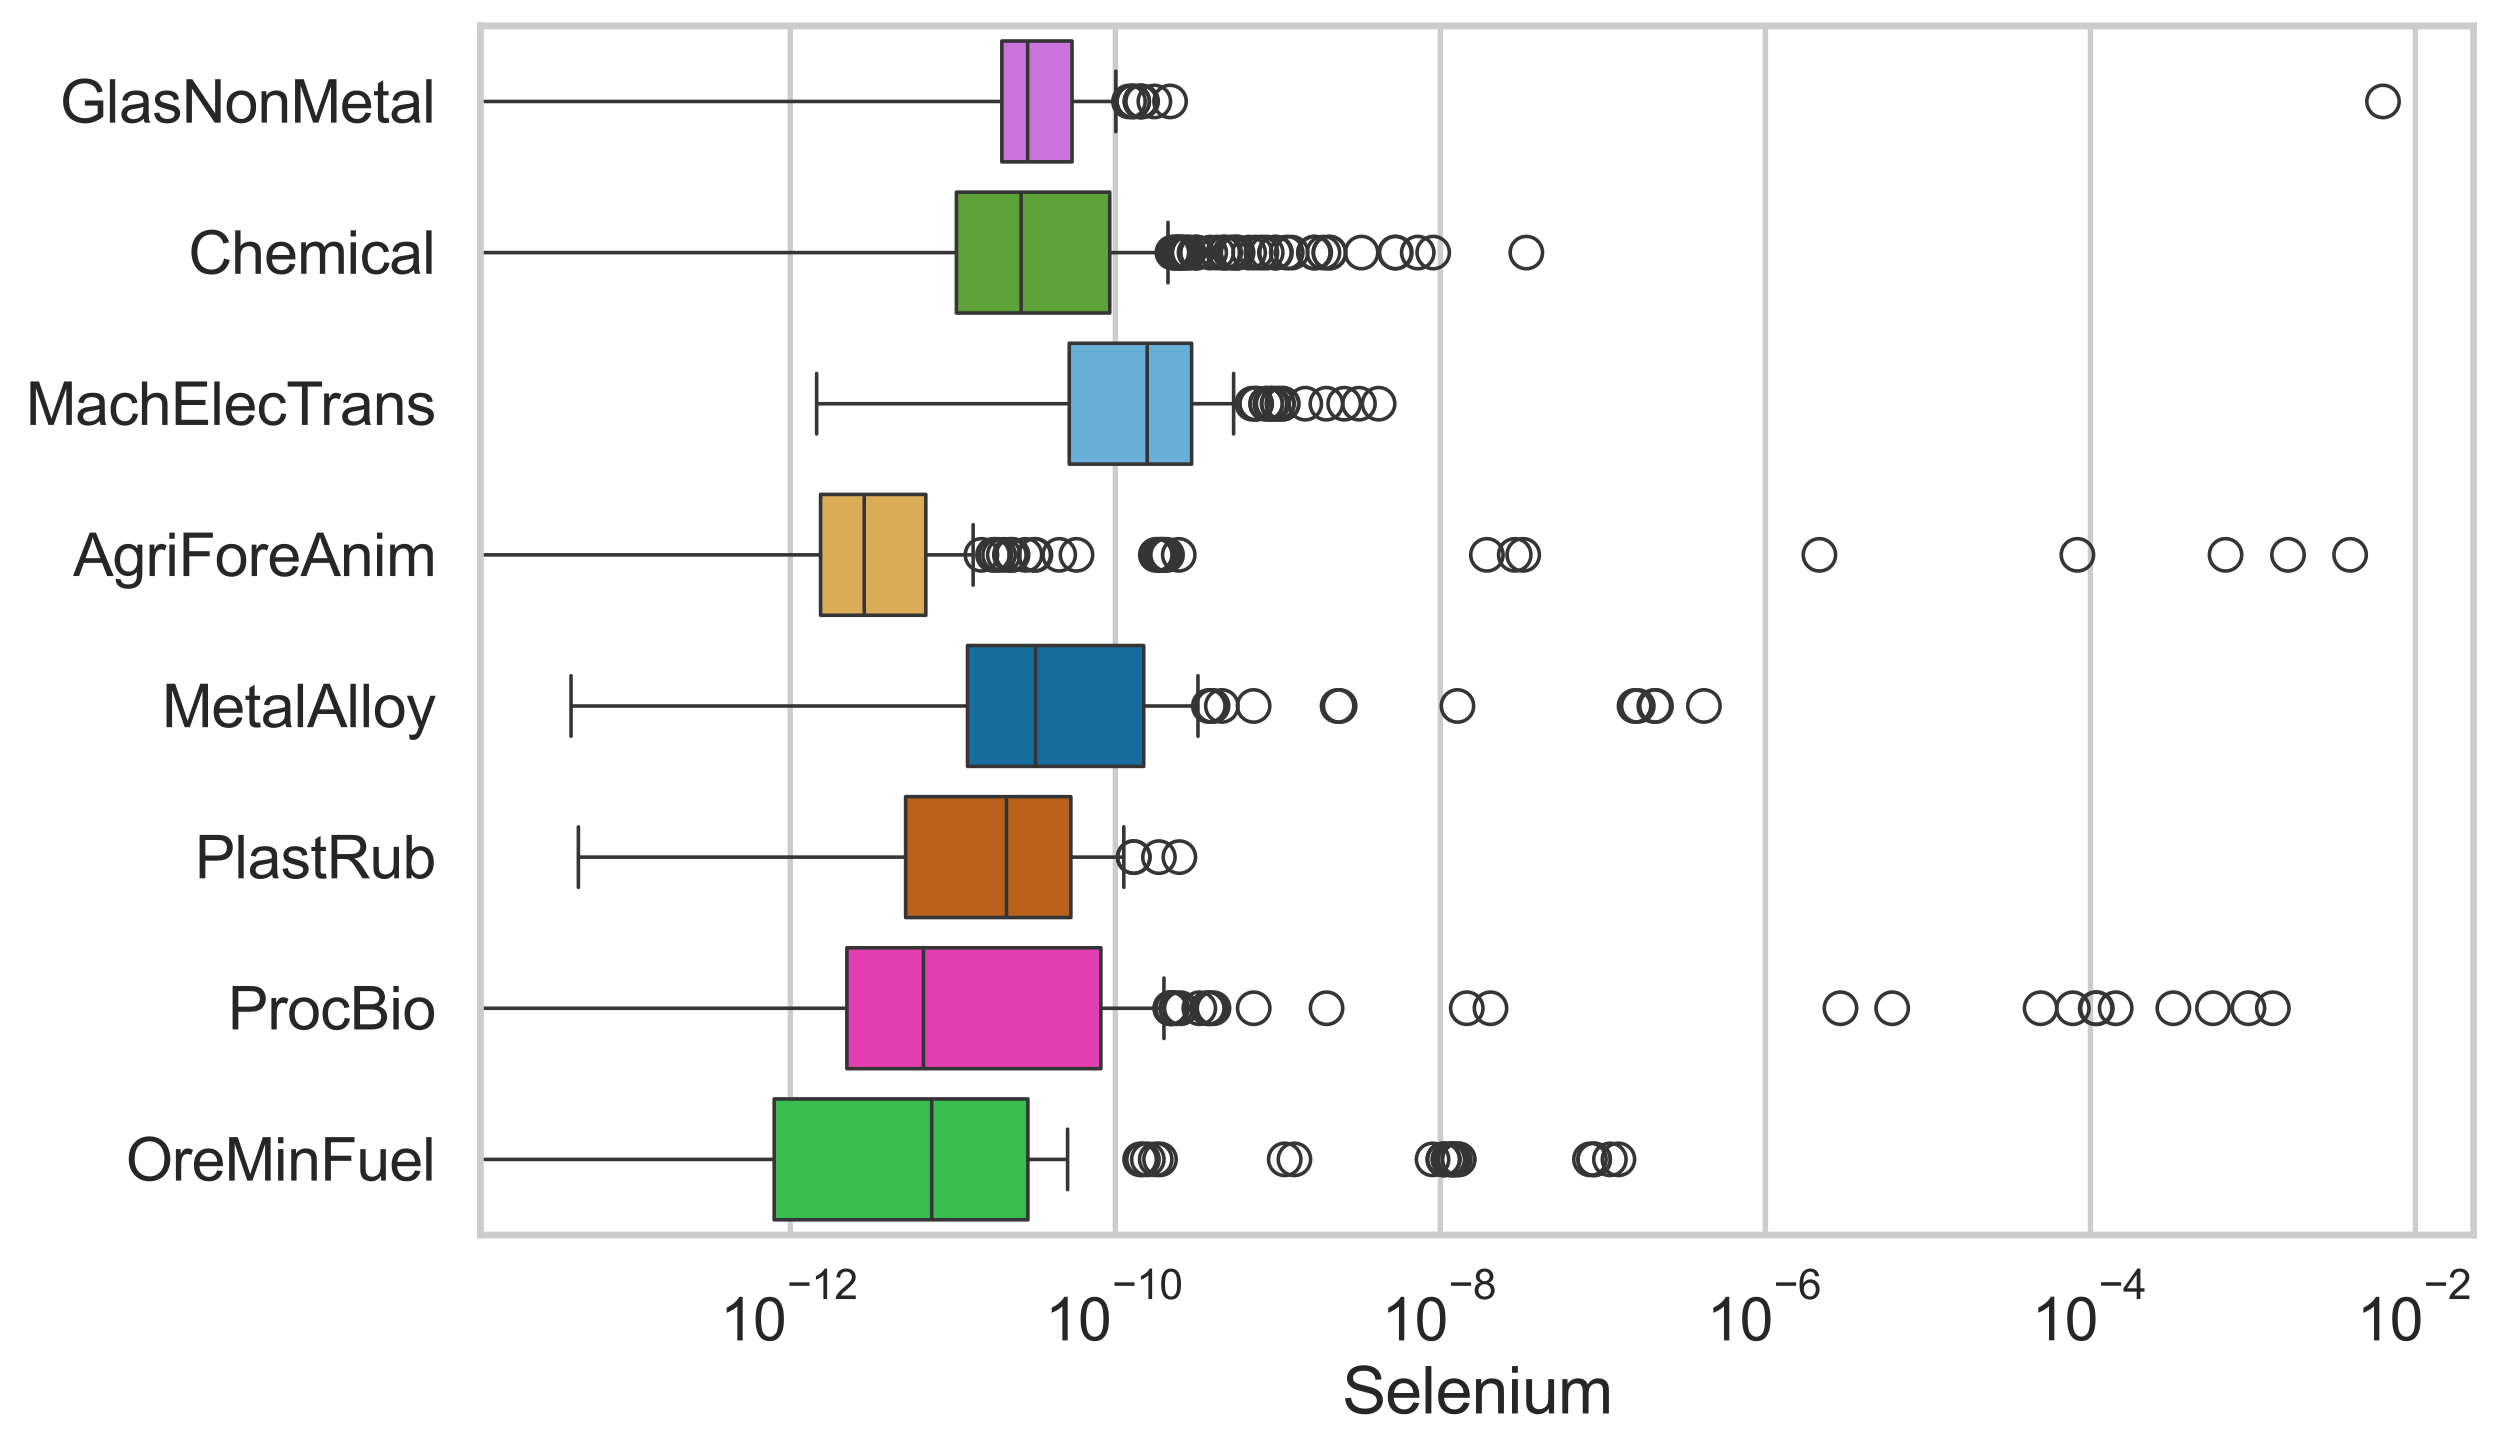 <?xml version="1.0" encoding="utf-8" standalone="no"?>
<!DOCTYPE svg PUBLIC "-//W3C//DTD SVG 1.1//EN"
  "http://www.w3.org/Graphics/SVG/1.1/DTD/svg11.dtd">
<svg xmlns:xlink="http://www.w3.org/1999/xlink" width="695.711pt" height="404.121pt" viewBox="0 0 695.711 404.121" xmlns="http://www.w3.org/2000/svg" version="1.1">
 <defs>
  <style type="text/css">*{stroke-linejoin: round; stroke-linecap: butt}</style>
 </defs>
 <g id="figure_1">
  <g id="patch_1">
   <path d="M 0 404.121 
L 695.711 404.121 
L 695.711 0 
L 0 0 
z
" style="fill: #ffffff"/>
  </g>
  <g id="axes_1">
   <g id="patch_2">
    <path d="M 133.697 343.665 
L 688.362 343.665 
L 688.362 7.2 
L 133.697 7.2 
z
" style="fill: #ffffff"/>
   </g>
   <g id="matplotlib.axis_1">
    <g id="xtick_1">
     <g id="line2d_1">
      <path d="M 219.935 343.665 
L 219.935 7.2 
" clip-path="url(#p408ea1004b)" style="fill: none; stroke: #cccccc; stroke-width: 1.5; stroke-linecap: round"/>
     </g>
     <g id="text_1">
      <!-- $\mathdefault{10^{-12}}$ -->
      <g style="fill: #262626" transform="translate(200.383 373.18) scale(0.165 -0.165)">
       <defs>
        <path id="ArialMT-31" d="M 2384 0 
L 1822 0 
L 1822 3584 
Q 1619 3391 1289 3197 
Q 959 3003 697 2906 
L 697 3450 
Q 1169 3672 1522 3987 
Q 1875 4303 2022 4600 
L 2384 4600 
L 2384 0 
z
" transform="scale(0.016)"/>
        <path id="ArialMT-30" d="M 266 2259 
Q 266 3072 433 3567 
Q 600 4063 929 4331 
Q 1259 4600 1759 4600 
Q 2128 4600 2406 4451 
Q 2684 4303 2865 4023 
Q 3047 3744 3150 3342 
Q 3253 2941 3253 2259 
Q 3253 1453 3087 958 
Q 2922 463 2592 192 
Q 2263 -78 1759 -78 
Q 1097 -78 719 397 
Q 266 969 266 2259 
z
M 844 2259 
Q 844 1131 1108 757 
Q 1372 384 1759 384 
Q 2147 384 2411 759 
Q 2675 1134 2675 2259 
Q 2675 3391 2411 3762 
Q 2147 4134 1753 4134 
Q 1366 4134 1134 3806 
Q 844 3388 844 2259 
z
" transform="scale(0.016)"/>
        <path id="ArialMT-2212" d="M 3381 1997 
L 356 1997 
L 356 2522 
L 3381 2522 
L 3381 1997 
z
" transform="scale(0.016)"/>
        <path id="ArialMT-32" d="M 3222 541 
L 3222 0 
L 194 0 
Q 188 203 259 391 
Q 375 700 629 1000 
Q 884 1300 1366 1694 
Q 2113 2306 2375 2664 
Q 2638 3022 2638 3341 
Q 2638 3675 2398 3904 
Q 2159 4134 1775 4134 
Q 1369 4134 1125 3890 
Q 881 3647 878 3216 
L 300 3275 
Q 359 3922 746 4261 
Q 1134 4600 1788 4600 
Q 2447 4600 2831 4234 
Q 3216 3869 3216 3328 
Q 3216 3053 3103 2787 
Q 2991 2522 2730 2228 
Q 2469 1934 1863 1422 
Q 1356 997 1212 845 
Q 1069 694 975 541 
L 3222 541 
z
" transform="scale(0.016)"/>
       </defs>
       <use xlink:href="#ArialMT-31" transform="translate(0 0.994)"/>
       <use xlink:href="#ArialMT-30" transform="translate(55.615 0.994)"/>
       <use xlink:href="#ArialMT-2212" transform="translate(112.973 70.688) scale(0.7)"/>
       <use xlink:href="#ArialMT-31" transform="translate(153.852 70.688) scale(0.7)"/>
       <use xlink:href="#ArialMT-32" transform="translate(192.782 70.688) scale(0.7)"/>
      </g>
     </g>
    </g>
    <g id="xtick_2">
     <g id="line2d_2">
      <path d="M 310.383 343.665 
L 310.383 7.2 
" clip-path="url(#p408ea1004b)" style="fill: none; stroke: #cccccc; stroke-width: 1.5; stroke-linecap: round"/>
     </g>
     <g id="text_2">
      <!-- $\mathdefault{10^{-10}}$ -->
      <g style="fill: #262626" transform="translate(290.831 373.18) scale(0.165 -0.165)">
       <use xlink:href="#ArialMT-31" transform="translate(0 0.994)"/>
       <use xlink:href="#ArialMT-30" transform="translate(55.615 0.994)"/>
       <use xlink:href="#ArialMT-2212" transform="translate(112.973 70.688) scale(0.7)"/>
       <use xlink:href="#ArialMT-31" transform="translate(153.852 70.688) scale(0.7)"/>
       <use xlink:href="#ArialMT-30" transform="translate(192.782 70.688) scale(0.7)"/>
      </g>
     </g>
    </g>
    <g id="xtick_3">
     <g id="line2d_3">
      <path d="M 400.832 343.665 
L 400.832 7.2 
" clip-path="url(#p408ea1004b)" style="fill: none; stroke: #cccccc; stroke-width: 1.5; stroke-linecap: round"/>
     </g>
     <g id="text_3">
      <!-- $\mathdefault{10^{-8}}$ -->
      <g style="fill: #262626" transform="translate(384.497 373.18) scale(0.165 -0.165)">
       <defs>
        <path id="ArialMT-38" d="M 1131 2484 
Q 781 2613 612 2850 
Q 444 3088 444 3419 
Q 444 3919 803 4259 
Q 1163 4600 1759 4600 
Q 2359 4600 2725 4251 
Q 3091 3903 3091 3403 
Q 3091 3084 2923 2848 
Q 2756 2613 2416 2484 
Q 2838 2347 3058 2040 
Q 3278 1734 3278 1309 
Q 3278 722 2862 322 
Q 2447 -78 1769 -78 
Q 1091 -78 675 323 
Q 259 725 259 1325 
Q 259 1772 486 2073 
Q 713 2375 1131 2484 
z
M 1019 3438 
Q 1019 3113 1228 2906 
Q 1438 2700 1772 2700 
Q 2097 2700 2305 2904 
Q 2513 3109 2513 3406 
Q 2513 3716 2298 3927 
Q 2084 4138 1766 4138 
Q 1444 4138 1231 3931 
Q 1019 3725 1019 3438 
z
M 838 1322 
Q 838 1081 952 856 
Q 1066 631 1291 507 
Q 1516 384 1775 384 
Q 2178 384 2440 643 
Q 2703 903 2703 1303 
Q 2703 1709 2433 1975 
Q 2163 2241 1756 2241 
Q 1359 2241 1098 1978 
Q 838 1716 838 1322 
z
" transform="scale(0.016)"/>
       </defs>
       <use xlink:href="#ArialMT-31" transform="translate(0 0.994)"/>
       <use xlink:href="#ArialMT-30" transform="translate(55.615 0.994)"/>
       <use xlink:href="#ArialMT-2212" transform="translate(112.973 70.688) scale(0.7)"/>
       <use xlink:href="#ArialMT-38" transform="translate(153.852 70.688) scale(0.7)"/>
      </g>
     </g>
    </g>
    <g id="xtick_4">
     <g id="line2d_4">
      <path d="M 491.28 343.665 
L 491.28 7.2 
" clip-path="url(#p408ea1004b)" style="fill: none; stroke: #cccccc; stroke-width: 1.5; stroke-linecap: round"/>
     </g>
     <g id="text_4">
      <!-- $\mathdefault{10^{-6}}$ -->
      <g style="fill: #262626" transform="translate(474.945 373.18) scale(0.165 -0.165)">
       <defs>
        <path id="ArialMT-36" d="M 3184 3459 
L 2625 3416 
Q 2550 3747 2413 3897 
Q 2184 4138 1850 4138 
Q 1581 4138 1378 3988 
Q 1113 3794 959 3422 
Q 806 3050 800 2363 
Q 1003 2672 1297 2822 
Q 1591 2972 1913 2972 
Q 2475 2972 2870 2558 
Q 3266 2144 3266 1488 
Q 3266 1056 3080 686 
Q 2894 316 2569 119 
Q 2244 -78 1831 -78 
Q 1128 -78 684 439 
Q 241 956 241 2144 
Q 241 3472 731 4075 
Q 1159 4600 1884 4600 
Q 2425 4600 2770 4297 
Q 3116 3994 3184 3459 
z
M 888 1484 
Q 888 1194 1011 928 
Q 1134 663 1356 523 
Q 1578 384 1822 384 
Q 2178 384 2434 671 
Q 2691 959 2691 1453 
Q 2691 1928 2437 2201 
Q 2184 2475 1800 2475 
Q 1419 2475 1153 2201 
Q 888 1928 888 1484 
z
" transform="scale(0.016)"/>
       </defs>
       <use xlink:href="#ArialMT-31" transform="translate(0 0.994)"/>
       <use xlink:href="#ArialMT-30" transform="translate(55.615 0.994)"/>
       <use xlink:href="#ArialMT-2212" transform="translate(112.973 70.688) scale(0.7)"/>
       <use xlink:href="#ArialMT-36" transform="translate(153.852 70.688) scale(0.7)"/>
      </g>
     </g>
    </g>
    <g id="xtick_5">
     <g id="line2d_5">
      <path d="M 581.728 343.665 
L 581.728 7.2 
" clip-path="url(#p408ea1004b)" style="fill: none; stroke: #cccccc; stroke-width: 1.5; stroke-linecap: round"/>
     </g>
     <g id="text_5">
      <!-- $\mathdefault{10^{-4}}$ -->
      <g style="fill: #262626" transform="translate(565.393 373.015) scale(0.165 -0.165)">
       <defs>
        <path id="ArialMT-34" d="M 2069 0 
L 2069 1097 
L 81 1097 
L 81 1613 
L 2172 4581 
L 2631 4581 
L 2631 1613 
L 3250 1613 
L 3250 1097 
L 2631 1097 
L 2631 0 
L 2069 0 
z
M 2069 1613 
L 2069 3678 
L 634 1613 
L 2069 1613 
z
" transform="scale(0.016)"/>
       </defs>
       <use xlink:href="#ArialMT-31" transform="translate(0 0.202)"/>
       <use xlink:href="#ArialMT-30" transform="translate(55.615 0.202)"/>
       <use xlink:href="#ArialMT-2212" transform="translate(112.973 69.895) scale(0.7)"/>
       <use xlink:href="#ArialMT-34" transform="translate(153.852 69.895) scale(0.7)"/>
      </g>
     </g>
    </g>
    <g id="xtick_6">
     <g id="line2d_6">
      <path d="M 672.176 343.665 
L 672.176 7.2 
" clip-path="url(#p408ea1004b)" style="fill: none; stroke: #cccccc; stroke-width: 1.5; stroke-linecap: round"/>
     </g>
     <g id="text_6">
      <!-- $\mathdefault{10^{-2}}$ -->
      <g style="fill: #262626" transform="translate(655.841 373.18) scale(0.165 -0.165)">
       <use xlink:href="#ArialMT-31" transform="translate(0 0.994)"/>
       <use xlink:href="#ArialMT-30" transform="translate(55.615 0.994)"/>
       <use xlink:href="#ArialMT-2212" transform="translate(112.973 70.688) scale(0.7)"/>
       <use xlink:href="#ArialMT-32" transform="translate(153.852 70.688) scale(0.7)"/>
      </g>
     </g>
    </g>
    <g id="text_7">
     <!-- Selenium -->
     <g style="fill: #262626" transform="translate(373.511 393.344) scale(0.18 -0.18)">
      <defs>
       <path id="ArialMT-53" d="M 288 1472 
L 859 1522 
Q 900 1178 1048 958 
Q 1197 738 1509 602 
Q 1822 466 2213 466 
Q 2559 466 2825 569 
Q 3091 672 3220 851 
Q 3350 1031 3350 1244 
Q 3350 1459 3225 1620 
Q 3100 1781 2813 1891 
Q 2628 1963 1997 2114 
Q 1366 2266 1113 2400 
Q 784 2572 623 2826 
Q 463 3081 463 3397 
Q 463 3744 659 4045 
Q 856 4347 1234 4503 
Q 1613 4659 2075 4659 
Q 2584 4659 2973 4495 
Q 3363 4331 3572 4012 
Q 3781 3694 3797 3291 
L 3216 3247 
Q 3169 3681 2898 3903 
Q 2628 4125 2100 4125 
Q 1550 4125 1298 3923 
Q 1047 3722 1047 3438 
Q 1047 3191 1225 3031 
Q 1400 2872 2139 2705 
Q 2878 2538 3153 2413 
Q 3553 2228 3743 1945 
Q 3934 1663 3934 1294 
Q 3934 928 3725 604 
Q 3516 281 3123 101 
Q 2731 -78 2241 -78 
Q 1619 -78 1198 103 
Q 778 284 539 648 
Q 300 1013 288 1472 
z
" transform="scale(0.016)"/>
       <path id="ArialMT-65" d="M 2694 1069 
L 3275 997 
Q 3138 488 2766 206 
Q 2394 -75 1816 -75 
Q 1088 -75 661 373 
Q 234 822 234 1631 
Q 234 2469 665 2931 
Q 1097 3394 1784 3394 
Q 2450 3394 2872 2941 
Q 3294 2488 3294 1666 
Q 3294 1616 3291 1516 
L 816 1516 
Q 847 969 1125 678 
Q 1403 388 1819 388 
Q 2128 388 2347 550 
Q 2566 713 2694 1069 
z
M 847 1978 
L 2700 1978 
Q 2663 2397 2488 2606 
Q 2219 2931 1791 2931 
Q 1403 2931 1139 2672 
Q 875 2413 847 1978 
z
" transform="scale(0.016)"/>
       <path id="ArialMT-6c" d="M 409 0 
L 409 4581 
L 972 4581 
L 972 0 
L 409 0 
z
" transform="scale(0.016)"/>
       <path id="ArialMT-6e" d="M 422 0 
L 422 3319 
L 928 3319 
L 928 2847 
Q 1294 3394 1984 3394 
Q 2284 3394 2536 3286 
Q 2788 3178 2913 3003 
Q 3038 2828 3088 2588 
Q 3119 2431 3119 2041 
L 3119 0 
L 2556 0 
L 2556 2019 
Q 2556 2363 2490 2533 
Q 2425 2703 2258 2804 
Q 2091 2906 1866 2906 
Q 1506 2906 1245 2678 
Q 984 2450 984 1813 
L 984 0 
L 422 0 
z
" transform="scale(0.016)"/>
       <path id="ArialMT-69" d="M 425 3934 
L 425 4581 
L 988 4581 
L 988 3934 
L 425 3934 
z
M 425 0 
L 425 3319 
L 988 3319 
L 988 0 
L 425 0 
z
" transform="scale(0.016)"/>
       <path id="ArialMT-75" d="M 2597 0 
L 2597 488 
Q 2209 -75 1544 -75 
Q 1250 -75 995 37 
Q 741 150 617 320 
Q 494 491 444 738 
Q 409 903 409 1263 
L 409 3319 
L 972 3319 
L 972 1478 
Q 972 1038 1006 884 
Q 1059 663 1231 536 
Q 1403 409 1656 409 
Q 1909 409 2131 539 
Q 2353 669 2445 892 
Q 2538 1116 2538 1541 
L 2538 3319 
L 3100 3319 
L 3100 0 
L 2597 0 
z
" transform="scale(0.016)"/>
       <path id="ArialMT-6d" d="M 422 0 
L 422 3319 
L 925 3319 
L 925 2853 
Q 1081 3097 1340 3245 
Q 1600 3394 1931 3394 
Q 2300 3394 2536 3241 
Q 2772 3088 2869 2813 
Q 3263 3394 3894 3394 
Q 4388 3394 4653 3120 
Q 4919 2847 4919 2278 
L 4919 0 
L 4359 0 
L 4359 2091 
Q 4359 2428 4304 2576 
Q 4250 2725 4106 2815 
Q 3963 2906 3769 2906 
Q 3419 2906 3187 2673 
Q 2956 2441 2956 1928 
L 2956 0 
L 2394 0 
L 2394 2156 
Q 2394 2531 2256 2718 
Q 2119 2906 1806 2906 
Q 1569 2906 1367 2781 
Q 1166 2656 1075 2415 
Q 984 2175 984 1722 
L 984 0 
L 422 0 
z
" transform="scale(0.016)"/>
      </defs>
      <use xlink:href="#ArialMT-53"/>
      <use xlink:href="#ArialMT-65" transform="translate(66.699 0)"/>
      <use xlink:href="#ArialMT-6c" transform="translate(122.314 0)"/>
      <use xlink:href="#ArialMT-65" transform="translate(144.531 0)"/>
      <use xlink:href="#ArialMT-6e" transform="translate(200.146 0)"/>
      <use xlink:href="#ArialMT-69" transform="translate(255.762 0)"/>
      <use xlink:href="#ArialMT-75" transform="translate(277.979 0)"/>
      <use xlink:href="#ArialMT-6d" transform="translate(333.594 0)"/>
     </g>
    </g>
   </g>
   <g id="matplotlib.axis_2">
    <g id="ytick_1">
     <g id="text_8">
      <!-- GlasNonMetal -->
      <g style="fill: #262626" transform="translate(16.659 34.134) scale(0.165 -0.165)">
       <defs>
        <path id="ArialMT-47" d="M 2638 1797 
L 2638 2334 
L 4578 2338 
L 4578 638 
Q 4131 281 3656 101 
Q 3181 -78 2681 -78 
Q 2006 -78 1454 211 
Q 903 500 622 1047 
Q 341 1594 341 2269 
Q 341 2938 620 3517 
Q 900 4097 1425 4378 
Q 1950 4659 2634 4659 
Q 3131 4659 3532 4498 
Q 3934 4338 4162 4050 
Q 4391 3763 4509 3300 
L 3963 3150 
Q 3859 3500 3706 3700 
Q 3553 3900 3268 4020 
Q 2984 4141 2638 4141 
Q 2222 4141 1919 4014 
Q 1616 3888 1430 3681 
Q 1244 3475 1141 3228 
Q 966 2803 966 2306 
Q 966 1694 1177 1281 
Q 1388 869 1791 669 
Q 2194 469 2647 469 
Q 3041 469 3416 620 
Q 3791 772 3984 944 
L 3984 1797 
L 2638 1797 
z
" transform="scale(0.016)"/>
        <path id="ArialMT-61" d="M 2588 409 
Q 2275 144 1986 34 
Q 1697 -75 1366 -75 
Q 819 -75 525 192 
Q 231 459 231 875 
Q 231 1119 342 1320 
Q 453 1522 633 1644 
Q 813 1766 1038 1828 
Q 1203 1872 1538 1913 
Q 2219 1994 2541 2106 
Q 2544 2222 2544 2253 
Q 2544 2597 2384 2738 
Q 2169 2928 1744 2928 
Q 1347 2928 1158 2789 
Q 969 2650 878 2297 
L 328 2372 
Q 403 2725 575 2942 
Q 747 3159 1072 3276 
Q 1397 3394 1825 3394 
Q 2250 3394 2515 3294 
Q 2781 3194 2906 3042 
Q 3031 2891 3081 2659 
Q 3109 2516 3109 2141 
L 3109 1391 
Q 3109 606 3145 398 
Q 3181 191 3288 0 
L 2700 0 
Q 2613 175 2588 409 
z
M 2541 1666 
Q 2234 1541 1622 1453 
Q 1275 1403 1131 1340 
Q 988 1278 909 1158 
Q 831 1038 831 891 
Q 831 666 1001 516 
Q 1172 366 1500 366 
Q 1825 366 2078 508 
Q 2331 650 2450 897 
Q 2541 1088 2541 1459 
L 2541 1666 
z
" transform="scale(0.016)"/>
        <path id="ArialMT-73" d="M 197 991 
L 753 1078 
Q 800 744 1014 566 
Q 1228 388 1613 388 
Q 2000 388 2187 545 
Q 2375 703 2375 916 
Q 2375 1106 2209 1216 
Q 2094 1291 1634 1406 
Q 1016 1563 777 1677 
Q 538 1791 414 1992 
Q 291 2194 291 2438 
Q 291 2659 392 2848 
Q 494 3038 669 3163 
Q 800 3259 1026 3326 
Q 1253 3394 1513 3394 
Q 1903 3394 2198 3281 
Q 2494 3169 2634 2976 
Q 2775 2784 2828 2463 
L 2278 2388 
Q 2241 2644 2061 2787 
Q 1881 2931 1553 2931 
Q 1166 2931 1000 2803 
Q 834 2675 834 2503 
Q 834 2394 903 2306 
Q 972 2216 1119 2156 
Q 1203 2125 1616 2013 
Q 2213 1853 2448 1751 
Q 2684 1650 2818 1456 
Q 2953 1263 2953 975 
Q 2953 694 2789 445 
Q 2625 197 2315 61 
Q 2006 -75 1616 -75 
Q 969 -75 630 194 
Q 291 463 197 991 
z
" transform="scale(0.016)"/>
        <path id="ArialMT-4e" d="M 488 0 
L 488 4581 
L 1109 4581 
L 3516 984 
L 3516 4581 
L 4097 4581 
L 4097 0 
L 3475 0 
L 1069 3600 
L 1069 0 
L 488 0 
z
" transform="scale(0.016)"/>
        <path id="ArialMT-6f" d="M 213 1659 
Q 213 2581 725 3025 
Q 1153 3394 1769 3394 
Q 2453 3394 2887 2945 
Q 3322 2497 3322 1706 
Q 3322 1066 3130 698 
Q 2938 331 2570 128 
Q 2203 -75 1769 -75 
Q 1072 -75 642 372 
Q 213 819 213 1659 
z
M 791 1659 
Q 791 1022 1069 705 
Q 1347 388 1769 388 
Q 2188 388 2466 706 
Q 2744 1025 2744 1678 
Q 2744 2294 2464 2611 
Q 2184 2928 1769 2928 
Q 1347 2928 1069 2612 
Q 791 2297 791 1659 
z
" transform="scale(0.016)"/>
        <path id="ArialMT-4d" d="M 475 0 
L 475 4581 
L 1388 4581 
L 2472 1338 
Q 2622 884 2691 659 
Q 2769 909 2934 1394 
L 4031 4581 
L 4847 4581 
L 4847 0 
L 4263 0 
L 4263 3834 
L 2931 0 
L 2384 0 
L 1059 3900 
L 1059 0 
L 475 0 
z
" transform="scale(0.016)"/>
        <path id="ArialMT-74" d="M 1650 503 
L 1731 6 
Q 1494 -44 1306 -44 
Q 1000 -44 831 53 
Q 663 150 594 308 
Q 525 466 525 972 
L 525 2881 
L 113 2881 
L 113 3319 
L 525 3319 
L 525 4141 
L 1084 4478 
L 1084 3319 
L 1650 3319 
L 1650 2881 
L 1084 2881 
L 1084 941 
Q 1084 700 1114 631 
Q 1144 563 1211 522 
Q 1278 481 1403 481 
Q 1497 481 1650 503 
z
" transform="scale(0.016)"/>
       </defs>
       <use xlink:href="#ArialMT-47"/>
       <use xlink:href="#ArialMT-6c" transform="translate(77.783 0)"/>
       <use xlink:href="#ArialMT-61" transform="translate(100 0)"/>
       <use xlink:href="#ArialMT-73" transform="translate(155.615 0)"/>
       <use xlink:href="#ArialMT-4e" transform="translate(205.615 0)"/>
       <use xlink:href="#ArialMT-6f" transform="translate(277.832 0)"/>
       <use xlink:href="#ArialMT-6e" transform="translate(333.447 0)"/>
       <use xlink:href="#ArialMT-4d" transform="translate(389.062 0)"/>
       <use xlink:href="#ArialMT-65" transform="translate(472.363 0)"/>
       <use xlink:href="#ArialMT-74" transform="translate(527.979 0)"/>
       <use xlink:href="#ArialMT-61" transform="translate(555.762 0)"/>
       <use xlink:href="#ArialMT-6c" transform="translate(611.377 0)"/>
      </g>
     </g>
    </g>
    <g id="ytick_2">
     <g id="text_9">
      <!-- Chemical -->
      <g style="fill: #262626" transform="translate(52.428 76.192) scale(0.165 -0.165)">
       <defs>
        <path id="ArialMT-43" d="M 3763 1606 
L 4369 1453 
Q 4178 706 3683 314 
Q 3188 -78 2472 -78 
Q 1731 -78 1267 223 
Q 803 525 561 1097 
Q 319 1669 319 2325 
Q 319 3041 592 3573 
Q 866 4106 1370 4382 
Q 1875 4659 2481 4659 
Q 3169 4659 3637 4309 
Q 4106 3959 4291 3325 
L 3694 3184 
Q 3534 3684 3231 3912 
Q 2928 4141 2469 4141 
Q 1941 4141 1586 3887 
Q 1231 3634 1087 3207 
Q 944 2781 944 2328 
Q 944 1744 1114 1308 
Q 1284 872 1643 656 
Q 2003 441 2422 441 
Q 2931 441 3284 734 
Q 3638 1028 3763 1606 
z
" transform="scale(0.016)"/>
        <path id="ArialMT-68" d="M 422 0 
L 422 4581 
L 984 4581 
L 984 2938 
Q 1378 3394 1978 3394 
Q 2347 3394 2619 3248 
Q 2891 3103 3008 2847 
Q 3125 2591 3125 2103 
L 3125 0 
L 2563 0 
L 2563 2103 
Q 2563 2525 2380 2717 
Q 2197 2909 1863 2909 
Q 1613 2909 1392 2779 
Q 1172 2650 1078 2428 
Q 984 2206 984 1816 
L 984 0 
L 422 0 
z
" transform="scale(0.016)"/>
        <path id="ArialMT-63" d="M 2588 1216 
L 3141 1144 
Q 3050 572 2676 248 
Q 2303 -75 1759 -75 
Q 1078 -75 664 370 
Q 250 816 250 1647 
Q 250 2184 428 2587 
Q 606 2991 970 3192 
Q 1334 3394 1763 3394 
Q 2303 3394 2647 3120 
Q 2991 2847 3088 2344 
L 2541 2259 
Q 2463 2594 2264 2762 
Q 2066 2931 1784 2931 
Q 1359 2931 1093 2626 
Q 828 2322 828 1663 
Q 828 994 1084 691 
Q 1341 388 1753 388 
Q 2084 388 2306 591 
Q 2528 794 2588 1216 
z
" transform="scale(0.016)"/>
       </defs>
       <use xlink:href="#ArialMT-43"/>
       <use xlink:href="#ArialMT-68" transform="translate(72.217 0)"/>
       <use xlink:href="#ArialMT-65" transform="translate(127.832 0)"/>
       <use xlink:href="#ArialMT-6d" transform="translate(183.447 0)"/>
       <use xlink:href="#ArialMT-69" transform="translate(266.748 0)"/>
       <use xlink:href="#ArialMT-63" transform="translate(288.965 0)"/>
       <use xlink:href="#ArialMT-61" transform="translate(338.965 0)"/>
       <use xlink:href="#ArialMT-6c" transform="translate(394.58 0)"/>
      </g>
     </g>
    </g>
    <g id="ytick_3">
     <g id="text_10">
      <!-- MachElecTrans -->
      <g style="fill: #262626" transform="translate(7.2 118.25) scale(0.165 -0.165)">
       <defs>
        <path id="ArialMT-45" d="M 506 0 
L 506 4581 
L 3819 4581 
L 3819 4041 
L 1113 4041 
L 1113 2638 
L 3647 2638 
L 3647 2100 
L 1113 2100 
L 1113 541 
L 3925 541 
L 3925 0 
L 506 0 
z
" transform="scale(0.016)"/>
        <path id="ArialMT-54" d="M 1659 0 
L 1659 4041 
L 150 4041 
L 150 4581 
L 3781 4581 
L 3781 4041 
L 2266 4041 
L 2266 0 
L 1659 0 
z
" transform="scale(0.016)"/>
        <path id="ArialMT-72" d="M 416 0 
L 416 3319 
L 922 3319 
L 922 2816 
Q 1116 3169 1280 3281 
Q 1444 3394 1641 3394 
Q 1925 3394 2219 3213 
L 2025 2691 
Q 1819 2813 1613 2813 
Q 1428 2813 1281 2702 
Q 1134 2591 1072 2394 
Q 978 2094 978 1738 
L 978 0 
L 416 0 
z
" transform="scale(0.016)"/>
       </defs>
       <use xlink:href="#ArialMT-4d"/>
       <use xlink:href="#ArialMT-61" transform="translate(83.301 0)"/>
       <use xlink:href="#ArialMT-63" transform="translate(138.916 0)"/>
       <use xlink:href="#ArialMT-68" transform="translate(188.916 0)"/>
       <use xlink:href="#ArialMT-45" transform="translate(244.531 0)"/>
       <use xlink:href="#ArialMT-6c" transform="translate(311.23 0)"/>
       <use xlink:href="#ArialMT-65" transform="translate(333.447 0)"/>
       <use xlink:href="#ArialMT-63" transform="translate(389.062 0)"/>
       <use xlink:href="#ArialMT-54" transform="translate(439.062 0)"/>
       <use xlink:href="#ArialMT-72" transform="translate(496.396 0)"/>
       <use xlink:href="#ArialMT-61" transform="translate(529.697 0)"/>
       <use xlink:href="#ArialMT-6e" transform="translate(585.312 0)"/>
       <use xlink:href="#ArialMT-73" transform="translate(640.928 0)"/>
      </g>
     </g>
    </g>
    <g id="ytick_4">
     <g id="text_11">
      <!-- AgriForeAnim -->
      <g style="fill: #262626" transform="translate(20.341 160.308) scale(0.165 -0.165)">
       <defs>
        <path id="ArialMT-41" d="M -9 0 
L 1750 4581 
L 2403 4581 
L 4278 0 
L 3588 0 
L 3053 1388 
L 1138 1388 
L 634 0 
L -9 0 
z
M 1313 1881 
L 2866 1881 
L 2388 3150 
Q 2169 3728 2063 4100 
Q 1975 3659 1816 3225 
L 1313 1881 
z
" transform="scale(0.016)"/>
        <path id="ArialMT-67" d="M 319 -275 
L 866 -356 
Q 900 -609 1056 -725 
Q 1266 -881 1628 -881 
Q 2019 -881 2231 -725 
Q 2444 -569 2519 -288 
Q 2563 -116 2559 434 
Q 2191 0 1641 0 
Q 956 0 581 494 
Q 206 988 206 1678 
Q 206 2153 378 2554 
Q 550 2956 876 3175 
Q 1203 3394 1644 3394 
Q 2231 3394 2613 2919 
L 2613 3319 
L 3131 3319 
L 3131 450 
Q 3131 -325 2973 -648 
Q 2816 -972 2473 -1159 
Q 2131 -1347 1631 -1347 
Q 1038 -1347 672 -1080 
Q 306 -813 319 -275 
z
M 784 1719 
Q 784 1066 1043 766 
Q 1303 466 1694 466 
Q 2081 466 2343 764 
Q 2606 1063 2606 1700 
Q 2606 2309 2336 2618 
Q 2066 2928 1684 2928 
Q 1309 2928 1046 2623 
Q 784 2319 784 1719 
z
" transform="scale(0.016)"/>
        <path id="ArialMT-46" d="M 525 0 
L 525 4581 
L 3616 4581 
L 3616 4041 
L 1131 4041 
L 1131 2622 
L 3281 2622 
L 3281 2081 
L 1131 2081 
L 1131 0 
L 525 0 
z
" transform="scale(0.016)"/>
       </defs>
       <use xlink:href="#ArialMT-41"/>
       <use xlink:href="#ArialMT-67" transform="translate(66.699 0)"/>
       <use xlink:href="#ArialMT-72" transform="translate(122.314 0)"/>
       <use xlink:href="#ArialMT-69" transform="translate(155.615 0)"/>
       <use xlink:href="#ArialMT-46" transform="translate(177.832 0)"/>
       <use xlink:href="#ArialMT-6f" transform="translate(238.916 0)"/>
       <use xlink:href="#ArialMT-72" transform="translate(294.531 0)"/>
       <use xlink:href="#ArialMT-65" transform="translate(327.832 0)"/>
       <use xlink:href="#ArialMT-41" transform="translate(383.447 0)"/>
       <use xlink:href="#ArialMT-6e" transform="translate(450.146 0)"/>
       <use xlink:href="#ArialMT-69" transform="translate(505.762 0)"/>
       <use xlink:href="#ArialMT-6d" transform="translate(527.979 0)"/>
      </g>
     </g>
    </g>
    <g id="ytick_5">
     <g id="text_12">
      <!-- MetalAlloy -->
      <g style="fill: #262626" transform="translate(45.088 202.366) scale(0.165 -0.165)">
       <defs>
        <path id="ArialMT-79" d="M 397 -1278 
L 334 -750 
Q 519 -800 656 -800 
Q 844 -800 956 -737 
Q 1069 -675 1141 -563 
Q 1194 -478 1313 -144 
Q 1328 -97 1363 -6 
L 103 3319 
L 709 3319 
L 1400 1397 
Q 1534 1031 1641 628 
Q 1738 1016 1872 1384 
L 2581 3319 
L 3144 3319 
L 1881 -56 
Q 1678 -603 1566 -809 
Q 1416 -1088 1222 -1217 
Q 1028 -1347 759 -1347 
Q 597 -1347 397 -1278 
z
" transform="scale(0.016)"/>
       </defs>
       <use xlink:href="#ArialMT-4d"/>
       <use xlink:href="#ArialMT-65" transform="translate(83.301 0)"/>
       <use xlink:href="#ArialMT-74" transform="translate(138.916 0)"/>
       <use xlink:href="#ArialMT-61" transform="translate(166.699 0)"/>
       <use xlink:href="#ArialMT-6c" transform="translate(222.314 0)"/>
       <use xlink:href="#ArialMT-41" transform="translate(244.531 0)"/>
       <use xlink:href="#ArialMT-6c" transform="translate(311.23 0)"/>
       <use xlink:href="#ArialMT-6c" transform="translate(333.447 0)"/>
       <use xlink:href="#ArialMT-6f" transform="translate(355.664 0)"/>
       <use xlink:href="#ArialMT-79" transform="translate(411.279 0)"/>
      </g>
     </g>
    </g>
    <g id="ytick_6">
     <g id="text_13">
      <!-- PlastRub -->
      <g style="fill: #262626" transform="translate(54.248 244.425) scale(0.165 -0.165)">
       <defs>
        <path id="ArialMT-50" d="M 494 0 
L 494 4581 
L 2222 4581 
Q 2678 4581 2919 4538 
Q 3256 4481 3484 4323 
Q 3713 4166 3852 3881 
Q 3991 3597 3991 3256 
Q 3991 2672 3619 2267 
Q 3247 1863 2275 1863 
L 1100 1863 
L 1100 0 
L 494 0 
z
M 1100 2403 
L 2284 2403 
Q 2872 2403 3119 2622 
Q 3366 2841 3366 3238 
Q 3366 3525 3220 3729 
Q 3075 3934 2838 4000 
Q 2684 4041 2272 4041 
L 1100 4041 
L 1100 2403 
z
" transform="scale(0.016)"/>
        <path id="ArialMT-52" d="M 503 0 
L 503 4581 
L 2534 4581 
Q 3147 4581 3465 4457 
Q 3784 4334 3975 4021 
Q 4166 3709 4166 3331 
Q 4166 2844 3850 2509 
Q 3534 2175 2875 2084 
Q 3116 1969 3241 1856 
Q 3506 1613 3744 1247 
L 4541 0 
L 3778 0 
L 3172 953 
Q 2906 1366 2734 1584 
Q 2563 1803 2427 1890 
Q 2291 1978 2150 2013 
Q 2047 2034 1813 2034 
L 1109 2034 
L 1109 0 
L 503 0 
z
M 1109 2559 
L 2413 2559 
Q 2828 2559 3062 2645 
Q 3297 2731 3419 2920 
Q 3541 3109 3541 3331 
Q 3541 3656 3305 3865 
Q 3069 4075 2559 4075 
L 1109 4075 
L 1109 2559 
z
" transform="scale(0.016)"/>
        <path id="ArialMT-62" d="M 941 0 
L 419 0 
L 419 4581 
L 981 4581 
L 981 2947 
Q 1338 3394 1891 3394 
Q 2197 3394 2470 3270 
Q 2744 3147 2920 2923 
Q 3097 2700 3197 2384 
Q 3297 2069 3297 1709 
Q 3297 856 2875 390 
Q 2453 -75 1863 -75 
Q 1275 -75 941 416 
L 941 0 
z
M 934 1684 
Q 934 1088 1097 822 
Q 1363 388 1816 388 
Q 2184 388 2453 708 
Q 2722 1028 2722 1663 
Q 2722 2313 2464 2622 
Q 2206 2931 1841 2931 
Q 1472 2931 1203 2611 
Q 934 2291 934 1684 
z
" transform="scale(0.016)"/>
       </defs>
       <use xlink:href="#ArialMT-50"/>
       <use xlink:href="#ArialMT-6c" transform="translate(66.699 0)"/>
       <use xlink:href="#ArialMT-61" transform="translate(88.916 0)"/>
       <use xlink:href="#ArialMT-73" transform="translate(144.531 0)"/>
       <use xlink:href="#ArialMT-74" transform="translate(194.531 0)"/>
       <use xlink:href="#ArialMT-52" transform="translate(222.314 0)"/>
       <use xlink:href="#ArialMT-75" transform="translate(294.531 0)"/>
       <use xlink:href="#ArialMT-62" transform="translate(350.146 0)"/>
      </g>
     </g>
    </g>
    <g id="ytick_7">
     <g id="text_14">
      <!-- ProcBio -->
      <g style="fill: #262626" transform="translate(63.424 286.483) scale(0.165 -0.165)">
       <defs>
        <path id="ArialMT-42" d="M 469 0 
L 469 4581 
L 2188 4581 
Q 2713 4581 3030 4442 
Q 3347 4303 3526 4014 
Q 3706 3725 3706 3409 
Q 3706 3116 3547 2856 
Q 3388 2597 3066 2438 
Q 3481 2316 3704 2022 
Q 3928 1728 3928 1328 
Q 3928 1006 3792 729 
Q 3656 453 3456 303 
Q 3256 153 2954 76 
Q 2653 0 2216 0 
L 469 0 
z
M 1075 2656 
L 2066 2656 
Q 2469 2656 2644 2709 
Q 2875 2778 2992 2937 
Q 3109 3097 3109 3338 
Q 3109 3566 3000 3739 
Q 2891 3913 2687 3977 
Q 2484 4041 1991 4041 
L 1075 4041 
L 1075 2656 
z
M 1075 541 
L 2216 541 
Q 2509 541 2628 563 
Q 2838 600 2978 687 
Q 3119 775 3209 942 
Q 3300 1109 3300 1328 
Q 3300 1584 3169 1773 
Q 3038 1963 2805 2039 
Q 2572 2116 2134 2116 
L 1075 2116 
L 1075 541 
z
" transform="scale(0.016)"/>
       </defs>
       <use xlink:href="#ArialMT-50"/>
       <use xlink:href="#ArialMT-72" transform="translate(66.699 0)"/>
       <use xlink:href="#ArialMT-6f" transform="translate(100 0)"/>
       <use xlink:href="#ArialMT-63" transform="translate(155.615 0)"/>
       <use xlink:href="#ArialMT-42" transform="translate(205.615 0)"/>
       <use xlink:href="#ArialMT-69" transform="translate(272.314 0)"/>
       <use xlink:href="#ArialMT-6f" transform="translate(294.531 0)"/>
      </g>
     </g>
    </g>
    <g id="ytick_8">
     <g id="text_15">
      <!-- OreMinFuel -->
      <g style="fill: #262626" transform="translate(35.013 328.541) scale(0.165 -0.165)">
       <defs>
        <path id="ArialMT-4f" d="M 309 2231 
Q 309 3372 921 4017 
Q 1534 4663 2503 4663 
Q 3138 4663 3647 4359 
Q 4156 4056 4423 3514 
Q 4691 2972 4691 2284 
Q 4691 1588 4409 1038 
Q 4128 488 3612 205 
Q 3097 -78 2500 -78 
Q 1853 -78 1343 234 
Q 834 547 571 1087 
Q 309 1628 309 2231 
z
M 934 2222 
Q 934 1394 1379 917 
Q 1825 441 2497 441 
Q 3181 441 3623 922 
Q 4066 1403 4066 2288 
Q 4066 2847 3877 3264 
Q 3688 3681 3323 3911 
Q 2959 4141 2506 4141 
Q 1863 4141 1398 3698 
Q 934 3256 934 2222 
z
" transform="scale(0.016)"/>
       </defs>
       <use xlink:href="#ArialMT-4f"/>
       <use xlink:href="#ArialMT-72" transform="translate(77.783 0)"/>
       <use xlink:href="#ArialMT-65" transform="translate(111.084 0)"/>
       <use xlink:href="#ArialMT-4d" transform="translate(166.699 0)"/>
       <use xlink:href="#ArialMT-69" transform="translate(250 0)"/>
       <use xlink:href="#ArialMT-6e" transform="translate(272.217 0)"/>
       <use xlink:href="#ArialMT-46" transform="translate(327.832 0)"/>
       <use xlink:href="#ArialMT-75" transform="translate(388.916 0)"/>
       <use xlink:href="#ArialMT-65" transform="translate(444.531 0)"/>
       <use xlink:href="#ArialMT-6c" transform="translate(500.146 0)"/>
      </g>
     </g>
    </g>
   </g>
   <g id="patch_3">
    <path d="M 278.798 11.406 
L 278.798 45.052 
L 298.332 45.052 
L 298.332 11.406 
L 278.798 11.406 
z
" clip-path="url(#p408ea1004b)" style="fill: #ca74db; stroke: #353535; stroke-linejoin: miter"/>
   </g>
   <g id="line2d_7">
    <path d="M 278.798 28.229 
L -1 28.229 
" clip-path="url(#p408ea1004b)" style="fill: none; stroke: #353535"/>
   </g>
   <g id="line2d_8">
    <path d="M 298.332 28.229 
L 310.524 28.229 
" clip-path="url(#p408ea1004b)" style="fill: none; stroke: #353535"/>
   </g>
   <g id="line2d_9">
    <path clip-path="url(#p408ea1004b)" style="fill: none; stroke: #353535; stroke-linecap: round"/>
   </g>
   <g id="line2d_10">
    <path d="M 310.524 19.817 
L 310.524 36.641 
" clip-path="url(#p408ea1004b)" style="fill: none; stroke: #353535; stroke-linecap: round"/>
   </g>
   <g id="line2d_11">
    <defs>
     <path id="m1e96aef6bd" d="M 0 4.5 
C 1.193 4.5 2.338 4.026 3.182 3.182 
C 4.026 2.338 4.5 1.193 4.5 0 
C 4.5 -1.193 4.026 -2.338 3.182 -3.182 
C 2.338 -4.026 1.193 -4.5 0 -4.5 
C -1.193 -4.5 -2.338 -4.026 -3.182 -3.182 
C -4.026 -2.338 -4.5 -1.193 -4.5 0 
C -4.5 1.193 -4.026 2.338 -3.182 3.182 
C -2.338 4.026 -1.193 4.5 0 4.5 
z
" style="stroke: #353535"/>
    </defs>
    <g clip-path="url(#p408ea1004b)">
     <use xlink:href="#m1e96aef6bd" x="317.374" y="28.229" style="fill-opacity: 0; stroke: #353535"/>
     <use xlink:href="#m1e96aef6bd" x="314.187" y="28.229" style="fill-opacity: 0; stroke: #353535"/>
     <use xlink:href="#m1e96aef6bd" x="315.36" y="28.229" style="fill-opacity: 0; stroke: #353535"/>
     <use xlink:href="#m1e96aef6bd" x="317.834" y="28.229" style="fill-opacity: 0; stroke: #353535"/>
     <use xlink:href="#m1e96aef6bd" x="325.614" y="28.229" style="fill-opacity: 0; stroke: #353535"/>
     <use xlink:href="#m1e96aef6bd" x="315.349" y="28.229" style="fill-opacity: 0; stroke: #353535"/>
     <use xlink:href="#m1e96aef6bd" x="317.373" y="28.229" style="fill-opacity: 0; stroke: #353535"/>
     <use xlink:href="#m1e96aef6bd" x="321.243" y="28.229" style="fill-opacity: 0; stroke: #353535"/>
     <use xlink:href="#m1e96aef6bd" x="663.15" y="28.229" style="fill-opacity: 0; stroke: #353535"/>
    </g>
   </g>
   <g id="patch_4">
    <path d="M 266.152 53.464 
L 266.152 87.11 
L 308.829 87.11 
L 308.829 53.464 
L 266.152 53.464 
z
" clip-path="url(#p408ea1004b)" style="fill: #5ca236; stroke: #353535; stroke-linejoin: miter"/>
   </g>
   <g id="line2d_12">
    <path d="M 266.152 70.287 
L -1 70.287 
" clip-path="url(#p408ea1004b)" style="fill: none; stroke: #353535"/>
   </g>
   <g id="line2d_13">
    <path d="M 308.829 70.287 
L 325.034 70.287 
" clip-path="url(#p408ea1004b)" style="fill: none; stroke: #353535"/>
   </g>
   <g id="line2d_14">
    <path clip-path="url(#p408ea1004b)" style="fill: none; stroke: #353535; stroke-linecap: round"/>
   </g>
   <g id="line2d_15">
    <path d="M 325.034 61.875 
L 325.034 78.699 
" clip-path="url(#p408ea1004b)" style="fill: none; stroke: #353535; stroke-linecap: round"/>
   </g>
   <g id="line2d_16">
    <g clip-path="url(#p408ea1004b)">
     <use xlink:href="#m1e96aef6bd" x="343.196" y="70.287" style="fill-opacity: 0; stroke: #353535"/>
     <use xlink:href="#m1e96aef6bd" x="351.036" y="70.287" style="fill-opacity: 0; stroke: #353535"/>
     <use xlink:href="#m1e96aef6bd" x="388.431" y="70.287" style="fill-opacity: 0; stroke: #353535"/>
     <use xlink:href="#m1e96aef6bd" x="327.943" y="70.287" style="fill-opacity: 0; stroke: #353535"/>
     <use xlink:href="#m1e96aef6bd" x="365.622" y="70.287" style="fill-opacity: 0; stroke: #353535"/>
     <use xlink:href="#m1e96aef6bd" x="354.793" y="70.287" style="fill-opacity: 0; stroke: #353535"/>
     <use xlink:href="#m1e96aef6bd" x="340.959" y="70.287" style="fill-opacity: 0; stroke: #353535"/>
     <use xlink:href="#m1e96aef6bd" x="328.163" y="70.287" style="fill-opacity: 0; stroke: #353535"/>
     <use xlink:href="#m1e96aef6bd" x="344.393" y="70.287" style="fill-opacity: 0; stroke: #353535"/>
     <use xlink:href="#m1e96aef6bd" x="398.84" y="70.287" style="fill-opacity: 0; stroke: #353535"/>
     <use xlink:href="#m1e96aef6bd" x="358.078" y="70.287" style="fill-opacity: 0; stroke: #353535"/>
     <use xlink:href="#m1e96aef6bd" x="326.933" y="70.287" style="fill-opacity: 0; stroke: #353535"/>
     <use xlink:href="#m1e96aef6bd" x="359.436" y="70.287" style="fill-opacity: 0; stroke: #353535"/>
     <use xlink:href="#m1e96aef6bd" x="349.421" y="70.287" style="fill-opacity: 0; stroke: #353535"/>
     <use xlink:href="#m1e96aef6bd" x="327.434" y="70.287" style="fill-opacity: 0; stroke: #353535"/>
     <use xlink:href="#m1e96aef6bd" x="327.865" y="70.287" style="fill-opacity: 0; stroke: #353535"/>
     <use xlink:href="#m1e96aef6bd" x="333.036" y="70.287" style="fill-opacity: 0; stroke: #353535"/>
     <use xlink:href="#m1e96aef6bd" x="344.273" y="70.287" style="fill-opacity: 0; stroke: #353535"/>
     <use xlink:href="#m1e96aef6bd" x="329.144" y="70.287" style="fill-opacity: 0; stroke: #353535"/>
     <use xlink:href="#m1e96aef6bd" x="369.907" y="70.287" style="fill-opacity: 0; stroke: #353535"/>
     <use xlink:href="#m1e96aef6bd" x="368.299" y="70.287" style="fill-opacity: 0; stroke: #353535"/>
     <use xlink:href="#m1e96aef6bd" x="336.788" y="70.287" style="fill-opacity: 0; stroke: #353535"/>
     <use xlink:href="#m1e96aef6bd" x="338.75" y="70.287" style="fill-opacity: 0; stroke: #353535"/>
     <use xlink:href="#m1e96aef6bd" x="340.454" y="70.287" style="fill-opacity: 0; stroke: #353535"/>
     <use xlink:href="#m1e96aef6bd" x="333.064" y="70.287" style="fill-opacity: 0; stroke: #353535"/>
     <use xlink:href="#m1e96aef6bd" x="330.714" y="70.287" style="fill-opacity: 0; stroke: #353535"/>
     <use xlink:href="#m1e96aef6bd" x="328.95" y="70.287" style="fill-opacity: 0; stroke: #353535"/>
     <use xlink:href="#m1e96aef6bd" x="347.618" y="70.287" style="fill-opacity: 0; stroke: #353535"/>
     <use xlink:href="#m1e96aef6bd" x="342.374" y="70.287" style="fill-opacity: 0; stroke: #353535"/>
     <use xlink:href="#m1e96aef6bd" x="326.275" y="70.287" style="fill-opacity: 0; stroke: #353535"/>
     <use xlink:href="#m1e96aef6bd" x="326.968" y="70.287" style="fill-opacity: 0; stroke: #353535"/>
     <use xlink:href="#m1e96aef6bd" x="332.44" y="70.287" style="fill-opacity: 0; stroke: #353535"/>
     <use xlink:href="#m1e96aef6bd" x="329.853" y="70.287" style="fill-opacity: 0; stroke: #353535"/>
     <use xlink:href="#m1e96aef6bd" x="366.009" y="70.287" style="fill-opacity: 0; stroke: #353535"/>
     <use xlink:href="#m1e96aef6bd" x="328.14" y="70.287" style="fill-opacity: 0; stroke: #353535"/>
     <use xlink:href="#m1e96aef6bd" x="424.761" y="70.287" style="fill-opacity: 0; stroke: #353535"/>
     <use xlink:href="#m1e96aef6bd" x="340.605" y="70.287" style="fill-opacity: 0; stroke: #353535"/>
     <use xlink:href="#m1e96aef6bd" x="388.214" y="70.287" style="fill-opacity: 0; stroke: #353535"/>
     <use xlink:href="#m1e96aef6bd" x="370.034" y="70.287" style="fill-opacity: 0; stroke: #353535"/>
     <use xlink:href="#m1e96aef6bd" x="330.758" y="70.287" style="fill-opacity: 0; stroke: #353535"/>
     <use xlink:href="#m1e96aef6bd" x="352.513" y="70.287" style="fill-opacity: 0; stroke: #353535"/>
     <use xlink:href="#m1e96aef6bd" x="378.9" y="70.287" style="fill-opacity: 0; stroke: #353535"/>
     <use xlink:href="#m1e96aef6bd" x="394.539" y="70.287" style="fill-opacity: 0; stroke: #353535"/>
     <use xlink:href="#m1e96aef6bd" x="343.845" y="70.287" style="fill-opacity: 0; stroke: #353535"/>
     <use xlink:href="#m1e96aef6bd" x="355.078" y="70.287" style="fill-opacity: 0; stroke: #353535"/>
    </g>
   </g>
   <g id="patch_5">
    <path d="M 297.555 95.522 
L 297.555 129.168 
L 331.612 129.168 
L 331.612 95.522 
L 297.555 95.522 
z
" clip-path="url(#p408ea1004b)" style="fill: #68afd7; stroke: #353535; stroke-linejoin: miter"/>
   </g>
   <g id="line2d_17">
    <path d="M 297.555 112.345 
L 227.263 112.345 
" clip-path="url(#p408ea1004b)" style="fill: none; stroke: #353535"/>
   </g>
   <g id="line2d_18">
    <path d="M 331.612 112.345 
L 343.296 112.345 
" clip-path="url(#p408ea1004b)" style="fill: none; stroke: #353535"/>
   </g>
   <g id="line2d_19">
    <path d="M 227.263 103.934 
L 227.263 120.757 
" clip-path="url(#p408ea1004b)" style="fill: none; stroke: #353535; stroke-linecap: round"/>
   </g>
   <g id="line2d_20">
    <path d="M 343.296 103.934 
L 343.296 120.757 
" clip-path="url(#p408ea1004b)" style="fill: none; stroke: #353535; stroke-linecap: round"/>
   </g>
   <g id="line2d_21">
    <g clip-path="url(#p408ea1004b)">
     <use xlink:href="#m1e96aef6bd" x="363.241" y="112.345" style="fill-opacity: 0; stroke: #353535"/>
     <use xlink:href="#m1e96aef6bd" x="356.981" y="112.345" style="fill-opacity: 0; stroke: #353535"/>
     <use xlink:href="#m1e96aef6bd" x="353.52" y="112.345" style="fill-opacity: 0; stroke: #353535"/>
     <use xlink:href="#m1e96aef6bd" x="383.647" y="112.345" style="fill-opacity: 0; stroke: #353535"/>
     <use xlink:href="#m1e96aef6bd" x="348.491" y="112.345" style="fill-opacity: 0; stroke: #353535"/>
     <use xlink:href="#m1e96aef6bd" x="352.327" y="112.345" style="fill-opacity: 0; stroke: #353535"/>
     <use xlink:href="#m1e96aef6bd" x="354.13" y="112.345" style="fill-opacity: 0; stroke: #353535"/>
     <use xlink:href="#m1e96aef6bd" x="356.864" y="112.345" style="fill-opacity: 0; stroke: #353535"/>
     <use xlink:href="#m1e96aef6bd" x="378.179" y="112.345" style="fill-opacity: 0; stroke: #353535"/>
     <use xlink:href="#m1e96aef6bd" x="352.398" y="112.345" style="fill-opacity: 0; stroke: #353535"/>
     <use xlink:href="#m1e96aef6bd" x="353.952" y="112.345" style="fill-opacity: 0; stroke: #353535"/>
     <use xlink:href="#m1e96aef6bd" x="369.1" y="112.345" style="fill-opacity: 0; stroke: #353535"/>
     <use xlink:href="#m1e96aef6bd" x="374.067" y="112.345" style="fill-opacity: 0; stroke: #353535"/>
     <use xlink:href="#m1e96aef6bd" x="355.664" y="112.345" style="fill-opacity: 0; stroke: #353535"/>
     <use xlink:href="#m1e96aef6bd" x="349.479" y="112.345" style="fill-opacity: 0; stroke: #353535"/>
     <use xlink:href="#m1e96aef6bd" x="355.502" y="112.345" style="fill-opacity: 0; stroke: #353535"/>
     <use xlink:href="#m1e96aef6bd" x="349.575" y="112.345" style="fill-opacity: 0; stroke: #353535"/>
    </g>
   </g>
   <g id="patch_6">
    <path d="M 228.357 137.58 
L 228.357 171.226 
L 257.643 171.226 
L 257.643 137.58 
L 228.357 137.58 
z
" clip-path="url(#p408ea1004b)" style="fill: #daac58; stroke: #353535; stroke-linejoin: miter"/>
   </g>
   <g id="line2d_22">
    <path d="M 228.357 154.403 
L -1 154.403 
" clip-path="url(#p408ea1004b)" style="fill: none; stroke: #353535"/>
   </g>
   <g id="line2d_23">
    <path d="M 257.643 154.403 
L 270.81 154.403 
" clip-path="url(#p408ea1004b)" style="fill: none; stroke: #353535"/>
   </g>
   <g id="line2d_24">
    <path clip-path="url(#p408ea1004b)" style="fill: none; stroke: #353535; stroke-linecap: round"/>
   </g>
   <g id="line2d_25">
    <path d="M 270.81 145.992 
L 270.81 162.815 
" clip-path="url(#p408ea1004b)" style="fill: none; stroke: #353535; stroke-linecap: round"/>
   </g>
   <g id="line2d_26">
    <g clip-path="url(#p408ea1004b)">
     <use xlink:href="#m1e96aef6bd" x="421.535" y="154.403" style="fill-opacity: 0; stroke: #353535"/>
     <use xlink:href="#m1e96aef6bd" x="276.348" y="154.403" style="fill-opacity: 0; stroke: #353535"/>
     <use xlink:href="#m1e96aef6bd" x="324.057" y="154.403" style="fill-opacity: 0; stroke: #353535"/>
     <use xlink:href="#m1e96aef6bd" x="323.25" y="154.403" style="fill-opacity: 0; stroke: #353535"/>
     <use xlink:href="#m1e96aef6bd" x="281.304" y="154.403" style="fill-opacity: 0; stroke: #353535"/>
     <use xlink:href="#m1e96aef6bd" x="321.647" y="154.403" style="fill-opacity: 0; stroke: #353535"/>
     <use xlink:href="#m1e96aef6bd" x="323.113" y="154.403" style="fill-opacity: 0; stroke: #353535"/>
     <use xlink:href="#m1e96aef6bd" x="506.319" y="154.403" style="fill-opacity: 0; stroke: #353535"/>
     <use xlink:href="#m1e96aef6bd" x="423.891" y="154.403" style="fill-opacity: 0; stroke: #353535"/>
     <use xlink:href="#m1e96aef6bd" x="288.139" y="154.403" style="fill-opacity: 0; stroke: #353535"/>
     <use xlink:href="#m1e96aef6bd" x="299.572" y="154.403" style="fill-opacity: 0; stroke: #353535"/>
     <use xlink:href="#m1e96aef6bd" x="276.996" y="154.403" style="fill-opacity: 0; stroke: #353535"/>
     <use xlink:href="#m1e96aef6bd" x="324.765" y="154.403" style="fill-opacity: 0; stroke: #353535"/>
     <use xlink:href="#m1e96aef6bd" x="287.823" y="154.403" style="fill-opacity: 0; stroke: #353535"/>
     <use xlink:href="#m1e96aef6bd" x="281.036" y="154.403" style="fill-opacity: 0; stroke: #353535"/>
     <use xlink:href="#m1e96aef6bd" x="413.783" y="154.403" style="fill-opacity: 0; stroke: #353535"/>
     <use xlink:href="#m1e96aef6bd" x="322.908" y="154.403" style="fill-opacity: 0; stroke: #353535"/>
     <use xlink:href="#m1e96aef6bd" x="279.338" y="154.403" style="fill-opacity: 0; stroke: #353535"/>
     <use xlink:href="#m1e96aef6bd" x="328.027" y="154.403" style="fill-opacity: 0; stroke: #353535"/>
     <use xlink:href="#m1e96aef6bd" x="285.375" y="154.403" style="fill-opacity: 0; stroke: #353535"/>
     <use xlink:href="#m1e96aef6bd" x="323.926" y="154.403" style="fill-opacity: 0; stroke: #353535"/>
     <use xlink:href="#m1e96aef6bd" x="278.026" y="154.403" style="fill-opacity: 0; stroke: #353535"/>
     <use xlink:href="#m1e96aef6bd" x="294.759" y="154.403" style="fill-opacity: 0; stroke: #353535"/>
     <use xlink:href="#m1e96aef6bd" x="619.336" y="154.403" style="fill-opacity: 0; stroke: #353535"/>
     <use xlink:href="#m1e96aef6bd" x="578.107" y="154.403" style="fill-opacity: 0; stroke: #353535"/>
     <use xlink:href="#m1e96aef6bd" x="654.003" y="154.403" style="fill-opacity: 0; stroke: #353535"/>
     <use xlink:href="#m1e96aef6bd" x="636.717" y="154.403" style="fill-opacity: 0; stroke: #353535"/>
     <use xlink:href="#m1e96aef6bd" x="322.302" y="154.403" style="fill-opacity: 0; stroke: #353535"/>
     <use xlink:href="#m1e96aef6bd" x="281.775" y="154.403" style="fill-opacity: 0; stroke: #353535"/>
     <use xlink:href="#m1e96aef6bd" x="273.117" y="154.403" style="fill-opacity: 0; stroke: #353535"/>
    </g>
   </g>
   <g id="patch_7">
    <path d="M 269.244 179.638 
L 269.244 213.285 
L 318.282 213.285 
L 318.282 179.638 
L 269.244 179.638 
z
" clip-path="url(#p408ea1004b)" style="fill: #166c9c; stroke: #353535; stroke-linejoin: miter"/>
   </g>
   <g id="line2d_27">
    <path d="M 269.244 196.461 
L 158.909 196.461 
" clip-path="url(#p408ea1004b)" style="fill: none; stroke: #353535"/>
   </g>
   <g id="line2d_28">
    <path d="M 318.282 196.461 
L 333.375 196.461 
" clip-path="url(#p408ea1004b)" style="fill: none; stroke: #353535"/>
   </g>
   <g id="line2d_29">
    <path d="M 158.909 188.05 
L 158.909 204.873 
" clip-path="url(#p408ea1004b)" style="fill: none; stroke: #353535; stroke-linecap: round"/>
   </g>
   <g id="line2d_30">
    <path d="M 333.375 188.05 
L 333.375 204.873 
" clip-path="url(#p408ea1004b)" style="fill: none; stroke: #353535; stroke-linecap: round"/>
   </g>
   <g id="line2d_31">
    <g clip-path="url(#p408ea1004b)">
     <use xlink:href="#m1e96aef6bd" x="405.594" y="196.461" style="fill-opacity: 0; stroke: #353535"/>
     <use xlink:href="#m1e96aef6bd" x="337.431" y="196.461" style="fill-opacity: 0; stroke: #353535"/>
     <use xlink:href="#m1e96aef6bd" x="454.879" y="196.461" style="fill-opacity: 0; stroke: #353535"/>
     <use xlink:href="#m1e96aef6bd" x="372.234" y="196.461" style="fill-opacity: 0; stroke: #353535"/>
     <use xlink:href="#m1e96aef6bd" x="348.86" y="196.461" style="fill-opacity: 0; stroke: #353535"/>
     <use xlink:href="#m1e96aef6bd" x="337.094" y="196.461" style="fill-opacity: 0; stroke: #353535"/>
     <use xlink:href="#m1e96aef6bd" x="336.398" y="196.461" style="fill-opacity: 0; stroke: #353535"/>
     <use xlink:href="#m1e96aef6bd" x="340.021" y="196.461" style="fill-opacity: 0; stroke: #353535"/>
     <use xlink:href="#m1e96aef6bd" x="460.841" y="196.461" style="fill-opacity: 0; stroke: #353535"/>
     <use xlink:href="#m1e96aef6bd" x="372.805" y="196.461" style="fill-opacity: 0; stroke: #353535"/>
     <use xlink:href="#m1e96aef6bd" x="474.177" y="196.461" style="fill-opacity: 0; stroke: #353535"/>
     <use xlink:href="#m1e96aef6bd" x="455.773" y="196.461" style="fill-opacity: 0; stroke: #353535"/>
     <use xlink:href="#m1e96aef6bd" x="460.38" y="196.461" style="fill-opacity: 0; stroke: #353535"/>
    </g>
   </g>
   <g id="patch_8">
    <path d="M 252.018 221.696 
L 252.018 255.343 
L 298.007 255.343 
L 298.007 221.696 
L 252.018 221.696 
z
" clip-path="url(#p408ea1004b)" style="fill: #ba611b; stroke: #353535; stroke-linejoin: miter"/>
   </g>
   <g id="line2d_32">
    <path d="M 252.018 238.519 
L 160.954 238.519 
" clip-path="url(#p408ea1004b)" style="fill: none; stroke: #353535"/>
   </g>
   <g id="line2d_33">
    <path d="M 298.007 238.519 
L 312.741 238.519 
" clip-path="url(#p408ea1004b)" style="fill: none; stroke: #353535"/>
   </g>
   <g id="line2d_34">
    <path d="M 160.954 230.108 
L 160.954 246.931 
" clip-path="url(#p408ea1004b)" style="fill: none; stroke: #353535; stroke-linecap: round"/>
   </g>
   <g id="line2d_35">
    <path d="M 312.741 230.108 
L 312.741 246.931 
" clip-path="url(#p408ea1004b)" style="fill: none; stroke: #353535; stroke-linecap: round"/>
   </g>
   <g id="line2d_36">
    <g clip-path="url(#p408ea1004b)">
     <use xlink:href="#m1e96aef6bd" x="322.507" y="238.519" style="fill-opacity: 0; stroke: #353535"/>
     <use xlink:href="#m1e96aef6bd" x="328.197" y="238.519" style="fill-opacity: 0; stroke: #353535"/>
     <use xlink:href="#m1e96aef6bd" x="315.501" y="238.519" style="fill-opacity: 0; stroke: #353535"/>
     <use xlink:href="#m1e96aef6bd" x="315.517" y="238.519" style="fill-opacity: 0; stroke: #353535"/>
    </g>
   </g>
   <g id="patch_9">
    <path d="M 235.672 263.754 
L 235.672 297.401 
L 306.362 297.401 
L 306.362 263.754 
L 235.672 263.754 
z
" clip-path="url(#p408ea1004b)" style="fill: #e33eb2; stroke: #353535; stroke-linejoin: miter"/>
   </g>
   <g id="line2d_37">
    <path d="M 235.672 280.577 
L -1 280.577 
" clip-path="url(#p408ea1004b)" style="fill: none; stroke: #353535"/>
   </g>
   <g id="line2d_38">
    <path d="M 306.362 280.577 
L 323.908 280.577 
" clip-path="url(#p408ea1004b)" style="fill: none; stroke: #353535"/>
   </g>
   <g id="line2d_39">
    <path clip-path="url(#p408ea1004b)" style="fill: none; stroke: #353535; stroke-linecap: round"/>
   </g>
   <g id="line2d_40">
    <path d="M 323.908 272.166 
L 323.908 288.989 
" clip-path="url(#p408ea1004b)" style="fill: none; stroke: #353535; stroke-linecap: round"/>
   </g>
   <g id="line2d_41">
    <g clip-path="url(#p408ea1004b)">
     <use xlink:href="#m1e96aef6bd" x="327.354" y="280.577" style="fill-opacity: 0; stroke: #353535"/>
     <use xlink:href="#m1e96aef6bd" x="333.755" y="280.577" style="fill-opacity: 0; stroke: #353535"/>
     <use xlink:href="#m1e96aef6bd" x="325.717" y="280.577" style="fill-opacity: 0; stroke: #353535"/>
     <use xlink:href="#m1e96aef6bd" x="414.784" y="280.577" style="fill-opacity: 0; stroke: #353535"/>
     <use xlink:href="#m1e96aef6bd" x="526.568" y="280.577" style="fill-opacity: 0; stroke: #353535"/>
     <use xlink:href="#m1e96aef6bd" x="625.706" y="280.577" style="fill-opacity: 0; stroke: #353535"/>
     <use xlink:href="#m1e96aef6bd" x="336.153" y="280.577" style="fill-opacity: 0; stroke: #353535"/>
     <use xlink:href="#m1e96aef6bd" x="583.518" y="280.577" style="fill-opacity: 0; stroke: #353535"/>
     <use xlink:href="#m1e96aef6bd" x="615.845" y="280.577" style="fill-opacity: 0; stroke: #353535"/>
     <use xlink:href="#m1e96aef6bd" x="512.169" y="280.577" style="fill-opacity: 0; stroke: #353535"/>
     <use xlink:href="#m1e96aef6bd" x="604.814" y="280.577" style="fill-opacity: 0; stroke: #353535"/>
     <use xlink:href="#m1e96aef6bd" x="583.206" y="280.577" style="fill-opacity: 0; stroke: #353535"/>
     <use xlink:href="#m1e96aef6bd" x="567.871" y="280.577" style="fill-opacity: 0; stroke: #353535"/>
     <use xlink:href="#m1e96aef6bd" x="408.186" y="280.577" style="fill-opacity: 0; stroke: #353535"/>
     <use xlink:href="#m1e96aef6bd" x="328.578" y="280.577" style="fill-opacity: 0; stroke: #353535"/>
     <use xlink:href="#m1e96aef6bd" x="369.163" y="280.577" style="fill-opacity: 0; stroke: #353535"/>
     <use xlink:href="#m1e96aef6bd" x="337.692" y="280.577" style="fill-opacity: 0; stroke: #353535"/>
     <use xlink:href="#m1e96aef6bd" x="632.498" y="280.577" style="fill-opacity: 0; stroke: #353535"/>
     <use xlink:href="#m1e96aef6bd" x="588.768" y="280.577" style="fill-opacity: 0; stroke: #353535"/>
     <use xlink:href="#m1e96aef6bd" x="326.234" y="280.577" style="fill-opacity: 0; stroke: #353535"/>
     <use xlink:href="#m1e96aef6bd" x="348.886" y="280.577" style="fill-opacity: 0; stroke: #353535"/>
     <use xlink:href="#m1e96aef6bd" x="325.938" y="280.577" style="fill-opacity: 0; stroke: #353535"/>
     <use xlink:href="#m1e96aef6bd" x="576.835" y="280.577" style="fill-opacity: 0; stroke: #353535"/>
     <use xlink:href="#m1e96aef6bd" x="336.854" y="280.577" style="fill-opacity: 0; stroke: #353535"/>
     <use xlink:href="#m1e96aef6bd" x="336.154" y="280.577" style="fill-opacity: 0; stroke: #353535"/>
     <use xlink:href="#m1e96aef6bd" x="325.673" y="280.577" style="fill-opacity: 0; stroke: #353535"/>
    </g>
   </g>
   <g id="patch_10">
    <path d="M 215.444 305.812 
L 215.444 339.459 
L 286.042 339.459 
L 286.042 305.812 
L 215.444 305.812 
z
" clip-path="url(#p408ea1004b)" style="fill: #38be4e; stroke: #353535; stroke-linejoin: miter"/>
   </g>
   <g id="line2d_42">
    <path d="M 215.444 322.635 
L -1 322.635 
" clip-path="url(#p408ea1004b)" style="fill: none; stroke: #353535"/>
   </g>
   <g id="line2d_43">
    <path d="M 286.042 322.635 
L 297.096 322.635 
" clip-path="url(#p408ea1004b)" style="fill: none; stroke: #353535"/>
   </g>
   <g id="line2d_44">
    <path clip-path="url(#p408ea1004b)" style="fill: none; stroke: #353535; stroke-linecap: round"/>
   </g>
   <g id="line2d_45">
    <path d="M 297.096 314.224 
L 297.096 331.047 
" clip-path="url(#p408ea1004b)" style="fill: none; stroke: #353535; stroke-linecap: round"/>
   </g>
   <g id="line2d_46">
    <g clip-path="url(#p408ea1004b)">
     <use xlink:href="#m1e96aef6bd" x="448.009" y="322.635" style="fill-opacity: 0; stroke: #353535"/>
     <use xlink:href="#m1e96aef6bd" x="403.836" y="322.635" style="fill-opacity: 0; stroke: #353535"/>
     <use xlink:href="#m1e96aef6bd" x="357.516" y="322.635" style="fill-opacity: 0; stroke: #353535"/>
     <use xlink:href="#m1e96aef6bd" x="317.29" y="322.635" style="fill-opacity: 0; stroke: #353535"/>
     <use xlink:href="#m1e96aef6bd" x="404.294" y="322.635" style="fill-opacity: 0; stroke: #353535"/>
     <use xlink:href="#m1e96aef6bd" x="405.907" y="322.635" style="fill-opacity: 0; stroke: #353535"/>
     <use xlink:href="#m1e96aef6bd" x="401.68" y="322.635" style="fill-opacity: 0; stroke: #353535"/>
     <use xlink:href="#m1e96aef6bd" x="319.422" y="322.635" style="fill-opacity: 0; stroke: #353535"/>
     <use xlink:href="#m1e96aef6bd" x="322.824" y="322.635" style="fill-opacity: 0; stroke: #353535"/>
     <use xlink:href="#m1e96aef6bd" x="360.222" y="322.635" style="fill-opacity: 0; stroke: #353535"/>
     <use xlink:href="#m1e96aef6bd" x="318.074" y="322.635" style="fill-opacity: 0; stroke: #353535"/>
     <use xlink:href="#m1e96aef6bd" x="398.658" y="322.635" style="fill-opacity: 0; stroke: #353535"/>
     <use xlink:href="#m1e96aef6bd" x="405.907" y="322.635" style="fill-opacity: 0; stroke: #353535"/>
     <use xlink:href="#m1e96aef6bd" x="401.687" y="322.635" style="fill-opacity: 0; stroke: #353535"/>
     <use xlink:href="#m1e96aef6bd" x="450.389" y="322.635" style="fill-opacity: 0; stroke: #353535"/>
     <use xlink:href="#m1e96aef6bd" x="321.619" y="322.635" style="fill-opacity: 0; stroke: #353535"/>
     <use xlink:href="#m1e96aef6bd" x="403.032" y="322.635" style="fill-opacity: 0; stroke: #353535"/>
     <use xlink:href="#m1e96aef6bd" x="404.294" y="322.635" style="fill-opacity: 0; stroke: #353535"/>
     <use xlink:href="#m1e96aef6bd" x="443.62" y="322.635" style="fill-opacity: 0; stroke: #353535"/>
     <use xlink:href="#m1e96aef6bd" x="404.37" y="322.635" style="fill-opacity: 0; stroke: #353535"/>
     <use xlink:href="#m1e96aef6bd" x="401.802" y="322.635" style="fill-opacity: 0; stroke: #353535"/>
     <use xlink:href="#m1e96aef6bd" x="404.827" y="322.635" style="fill-opacity: 0; stroke: #353535"/>
     <use xlink:href="#m1e96aef6bd" x="443.62" y="322.635" style="fill-opacity: 0; stroke: #353535"/>
     <use xlink:href="#m1e96aef6bd" x="442.46" y="322.635" style="fill-opacity: 0; stroke: #353535"/>
    </g>
   </g>
   <g id="line2d_47">
    <path d="M 285.971 11.406 
L 285.971 45.052 
" clip-path="url(#p408ea1004b)" style="fill: none; stroke: #353535"/>
   </g>
   <g id="line2d_48">
    <path d="M 284.156 53.464 
L 284.156 87.11 
" clip-path="url(#p408ea1004b)" style="fill: none; stroke: #353535"/>
   </g>
   <g id="line2d_49">
    <path d="M 319.242 95.522 
L 319.242 129.168 
" clip-path="url(#p408ea1004b)" style="fill: none; stroke: #353535"/>
   </g>
   <g id="line2d_50">
    <path d="M 240.5 137.58 
L 240.5 171.226 
" clip-path="url(#p408ea1004b)" style="fill: none; stroke: #353535"/>
   </g>
   <g id="line2d_51">
    <path d="M 288.169 179.638 
L 288.169 213.285 
" clip-path="url(#p408ea1004b)" style="fill: none; stroke: #353535"/>
   </g>
   <g id="line2d_52">
    <path d="M 280.083 221.696 
L 280.083 255.343 
" clip-path="url(#p408ea1004b)" style="fill: none; stroke: #353535"/>
   </g>
   <g id="line2d_53">
    <path d="M 256.984 263.754 
L 256.984 297.401 
" clip-path="url(#p408ea1004b)" style="fill: none; stroke: #353535"/>
   </g>
   <g id="line2d_54">
    <path d="M 259.279 305.812 
L 259.279 339.459 
" clip-path="url(#p408ea1004b)" style="fill: none; stroke: #353535"/>
   </g>
   <g id="patch_11">
    <path d="M 133.697 343.665 
L 133.697 7.2 
" style="fill: none; stroke: #cccccc; stroke-width: 1.875; stroke-linejoin: miter; stroke-linecap: square"/>
   </g>
   <g id="patch_12">
    <path d="M 688.362 343.665 
L 688.362 7.2 
" style="fill: none; stroke: #cccccc; stroke-width: 1.875; stroke-linejoin: miter; stroke-linecap: square"/>
   </g>
   <g id="patch_13">
    <path d="M 133.697 343.665 
L 688.362 343.665 
" style="fill: none; stroke: #cccccc; stroke-width: 1.875; stroke-linejoin: miter; stroke-linecap: square"/>
   </g>
   <g id="patch_14">
    <path d="M 133.697 7.2 
L 688.362 7.2 
" style="fill: none; stroke: #cccccc; stroke-width: 1.875; stroke-linejoin: miter; stroke-linecap: square"/>
   </g>
  </g>
 </g>
 <defs>
  <clipPath id="p408ea1004b">
   <rect x="133.697" y="7.2" width="554.665" height="336.465"/>
  </clipPath>
 </defs>
</svg>
